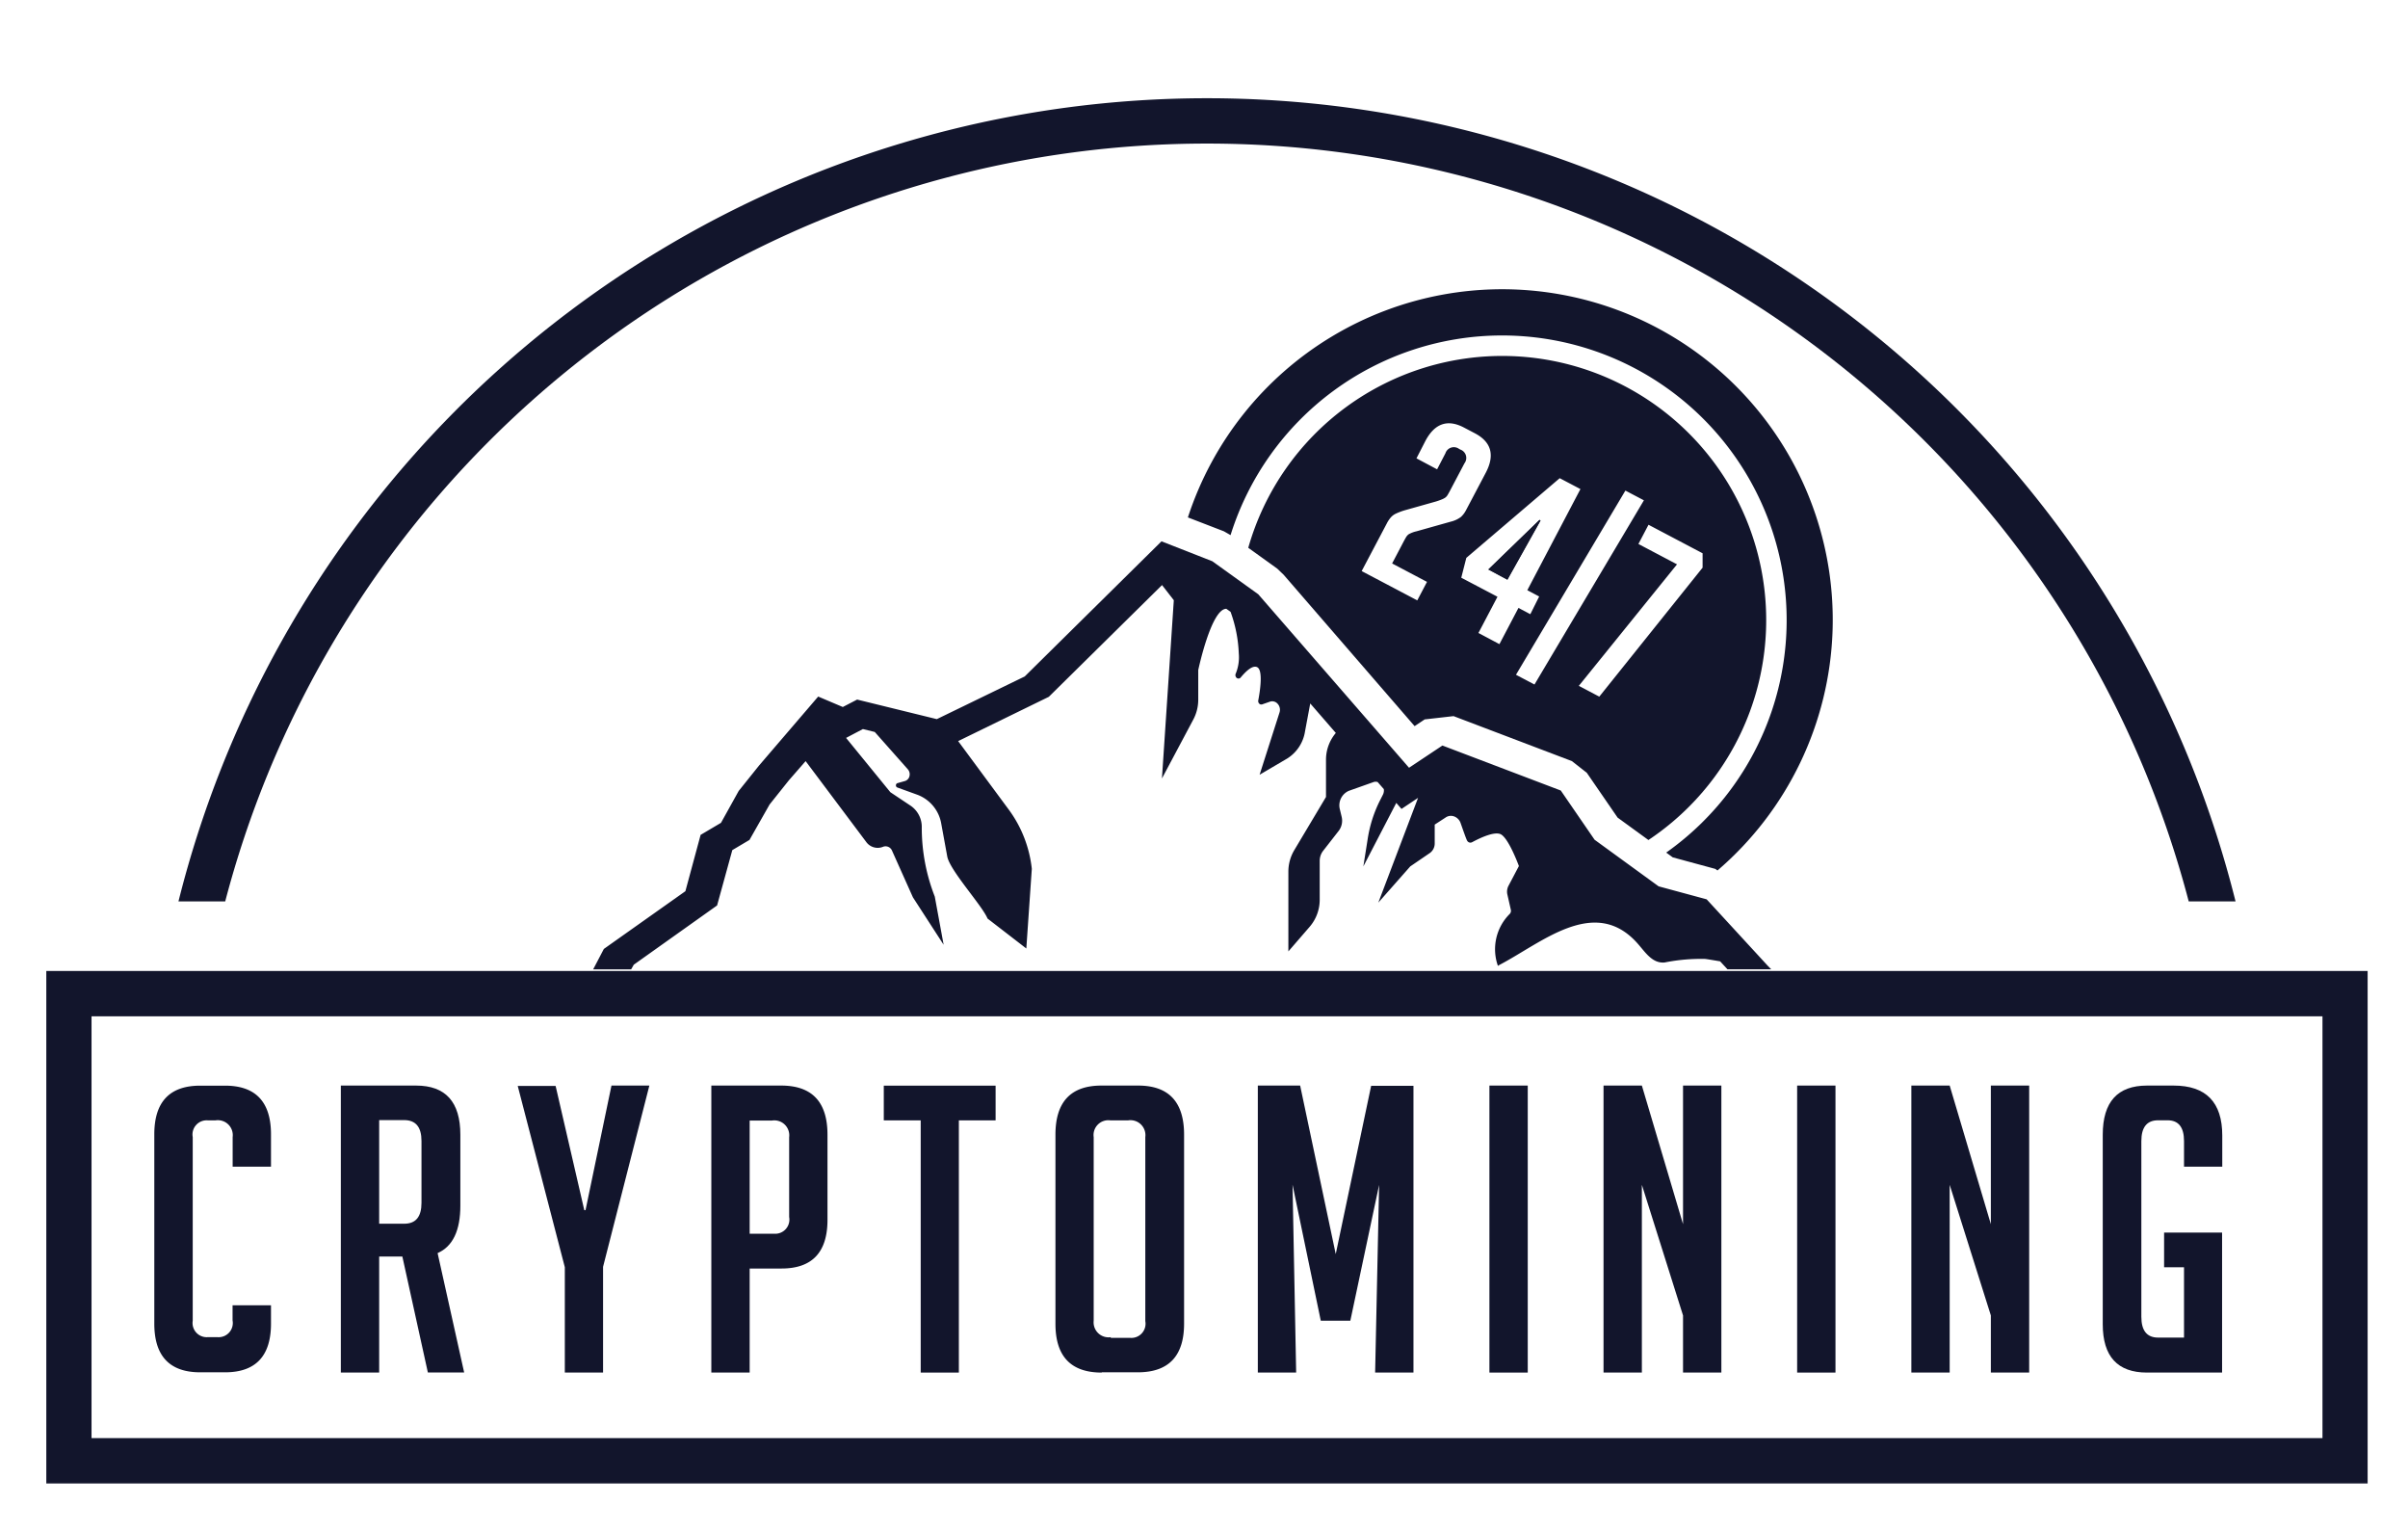 <svg id="Layer_1" data-name="Layer 1" xmlns="http://www.w3.org/2000/svg" viewBox="0 0 272 172.67"><defs><style>.cls-1{fill:#12152c;}</style></defs><title>CriptoMining217logo</title><path class="cls-1" d="M25.44,101.79a114.64,114.64,0,0,1,221.79,0h5.29a119.76,119.76,0,0,0-232.36,0h5.29Z"/><path class="cls-1" d="M170.6,40.21A29.83,29.83,0,0,0,141,61.86l3.27,2.35L145,64.91,159.79,82l1.14-.76,3.26-.37,13.37,5.08,1.68,1.32,3.48,5.06,3.48,2.53A29.83,29.83,0,0,0,170.6,40.21Zm-6.73,18.7L160,60a3.17,3.17,0,0,0-.89.34,1.13,1.13,0,0,0-.27.3c-0.07.11-.15,0.26-0.26,0.46l-1.33,2.53,3.94,2.08-1.1,2.09-6.28-3.31,2.84-5.38a3.41,3.41,0,0,1,.46-0.69,1.78,1.78,0,0,1,.55-0.41,7.08,7.08,0,0,1,1-.38l3.55-1a7,7,0,0,0,.67-0.24,1.86,1.86,0,0,0,.39-0.21,1,1,0,0,0,.22-0.24c0.06-.09.13-0.22,0.22-0.38l1.71-3.24a1,1,0,0,0-.46-1.55l-0.15-.08a1,1,0,0,0-1.54.5L162.33,53,160,51.76l1-1.95q1.58-3,4.38-1.52l1.22,0.64q2.8,1.48,1.22,4.47l-2.21,4.19a2.8,2.8,0,0,1-.58.78A3.08,3.08,0,0,1,163.87,58.91ZM167,71.48l2.15-4.09-4.09-2.15L165.63,63l10.55-9,2.34,1.23-6,11.42,1.34,0.71-1,2-1.34-.71-2.15,4.09Zm6.33,5.82-2.09-1.1,12.36-20.8,2.09,1.1Zm19-13.21L180.65,78.67l-2.31-1.22,11.09-13.72-4.36-2.3,1.14-2.17,6.11,3.22v1.61Z"/><polygon class="cls-1" points="173.9 58.71 168.12 64.31 170.28 65.46 174.02 58.78 173.9 58.71"/><path class="cls-1" d="M168.12,64.31l5.78-5.6L174,58.78l-3.74,6.68Z"/><path class="cls-1" d="M207,71.25a37.34,37.34,0,0,0-72.82-12.82L138.25,60,139,60.43a32.14,32.14,0,1,1,49.21,35.85l0.74,0.54,4.8,1.3L194,98.3A37.3,37.3,0,0,0,207,71.25Z"/><path class="cls-1" d="M30.61,147.4v2.07q0,5.5-5.19,5.5h-2.8q-5.19,0-5.19-5.5V128.1q0-5.5,5.19-5.5h2.8q5.19,0,5.19,5.5v3.65H26.28v-3.34a1.69,1.69,0,0,0-1.94-1.89H23.48a1.6,1.6,0,0,0-1.71,1.89v20.74A1.6,1.6,0,0,0,23.48,151h1.08a1.6,1.6,0,0,0,1.71-1.89V147.4h4.33Z"/><path class="cls-1" d="M38.5,122.59H47q5,0,5,5.55v8q0,4.24-2.57,5.37l3,13.48h-4.1L45.45,141.9H42.83V155H38.5V122.59Zm4.33,15.6h2.84q1.94,0,1.94-2.35v-7q0-2.34-1.94-2.35H42.83V138.2Z"/><path class="cls-1" d="M68.13,155H63.8v-11.9l-5.32-20.47h4.28L66,136.66h0.14l2.93-14.07h4.28l-5.23,20.47V155Z"/><path class="cls-1" d="M80.35,122.59h7.89q5.23,0,5.23,5.55v9.61q0,5.5-5.19,5.5H84.68V155H80.35V122.59Zm4.33,16.73h2.75a1.6,1.6,0,0,0,1.71-1.89v-9a1.69,1.69,0,0,0-1.94-1.89H84.68v12.81Z"/><path class="cls-1" d="M108.31,126.52V155H104V126.52H99.83v-3.92h12.63v3.92h-4.15Z"/><path class="cls-1" d="M124.45,155q-5.23,0-5.23-5.5V128.14q0-5.55,5.19-5.55h4.15q5.19,0,5.19,5.55v21.33q0,5.5-5.23,5.5h-4.06Zm1-3.92h2.21a1.6,1.6,0,0,0,1.71-1.89V128.41a1.69,1.69,0,0,0-1.94-1.89h-2a1.67,1.67,0,0,0-1.89,1.89v20.74A1.69,1.69,0,0,0,125.49,151Z"/><path class="cls-1" d="M150.88,141.62l4-19h4.78V155h-4.33l0.45-21.19-3.25,15.33h-3.34L146,133.78,146.41,155h-4.33V122.59h4.78Z"/><path class="cls-1" d="M168.24,155V122.59h4.33V155h-4.33Z"/><path class="cls-1" d="M190.11,138.24V122.59h4.33V155h-4.33v-6.45l-4.65-14.75V155h-4.33V122.59h4.33Z"/><path class="cls-1" d="M203,155V122.59h4.33V155H203Z"/><path class="cls-1" d="M224.88,138.24V122.59h4.33V155h-4.33v-6.45l-4.65-14.75V155H215.9V122.59h4.33Z"/><path class="cls-1" d="M244.45,143.11v-3.92H251V155h-8.48q-5,0-5-5.46V128.14q0-5.55,5-5.55h3q5.5,0,5.5,5.64v3.52H246.7v-2.89q0-2.34-1.85-2.35h-1.08q-1.89,0-1.89,2.35V148.7q0,2.35,1.89,2.35h2.93v-7.94h-2.25Z"/><path class="cls-1" d="M267.44,167.52H5.23V109.65H267.44v57.86ZM10.34,162.4h252V114.77h-252V162.4Z"/><path class="cls-1" d="M71.59,108.94L81,102.25,82.72,96l1.94-1.15,2.27-4,2.17-2.72L91,85.95l6.83,9.11a1.6,1.6,0,0,0,1.93.56,0.79,0.79,0,0,1,1,.44l2.36,5.27,3.47,5.36-1-5.44a21.33,21.33,0,0,1-1.47-7.8A2.89,2.89,0,0,0,102.88,91l-2.31-1.54-5-6.13,1.9-1,1.34,0.33,3.74,4.22a0.85,0.85,0,0,1,.18.77,0.75,0.75,0,0,1-.51.55l-0.85.24a0.25,0.25,0,0,0-.17.24,0.25,0.25,0,0,0,.16.25l2.32,0.84a4.25,4.25,0,0,1,2.64,3.24L107,96.73c0.31,1.59,3.93,5.51,4.55,7l4.38,3.38,0.62-9A13.75,13.75,0,0,0,114,91.5l-5.77-7.81,10.24-5,12.79-12.62,1.33,1.71-1.34,20.13,3.55-6.67a4.78,4.78,0,0,0,.55-2.24V75.67s1.46-6.92,3.17-6.92L139,69.09a15.37,15.37,0,0,1,.93,4.72,4.82,4.82,0,0,1-.35,2.27h0a0.41,0.41,0,0,0,.12.48,0.32,0.32,0,0,0,.45-0.06c0.67-.8,1.36-1.39,1.85-1.16,0.68,0.32.35,2.6,0.13,3.75a0.41,0.41,0,0,0,.11.37,0.32,0.32,0,0,0,.34.08l0.86-.3a0.81,0.81,0,0,1,.89.25,1,1,0,0,1,.19,1l-2.24,7,3.13-1.84a4.4,4.4,0,0,0,2-3.05L148,79.44l2.89,3.33a4.68,4.68,0,0,0-1.11,3.06V90l-3.58,6a4.76,4.76,0,0,0-.67,2.44v9l2.43-2.81a4.68,4.68,0,0,0,1.11-3.05V97.23a1.86,1.86,0,0,1,.38-1.14l1.77-2.27a1.89,1.89,0,0,0,.33-1.58l-0.2-.83a1.79,1.79,0,0,1,1-2.1l2.82-1a0.78,0.78,0,0,1,.44,0l0.7,0.8a1.05,1.05,0,0,1-.1.63l-0.3.59a14.54,14.54,0,0,0-1.42,4.41L154,97.84l3.72-7.17,0.59,0.68,1.87-1.25-4.49,11.83,3.61-4.09,2.21-1.51a1.32,1.32,0,0,0,.55-1.09V93.12l1.23-.8a1.05,1.05,0,0,1,1-.11,1.22,1.22,0,0,1,.7.75c0.32,0.91.68,1.94,0.75,2a0.41,0.41,0,0,0,.54.15c1.18-.63,2.49-1.17,3.17-0.93,0.92,0.33,2.12,3.62,2.12,3.62l-1.17,2.22a1.43,1.43,0,0,0-.13,1l0.39,1.72a0.51,0.51,0,0,1-.14.48,5.62,5.62,0,0,0-1.32,5.85l0.18-.11c4.73-2.46,10.69-7.82,15.52-2.5,0.91,1,1.69,2.36,3.13,2.23a20.89,20.89,0,0,1,4.6-.4c0.56,0.08,1.12.18,1.67,0.27l0.83,0.9h4.94l-0.41-.42-6.88-7.48-5.43-1.47-7.23-5.26-3.82-5.56-13.37-5.08-3.77,2.51L142.26,67.26l-0.13-.15-5.19-3.73-5.74-2.25L115.75,76.39l-9.93,4.82-9-2.21-1.62.84-2.78-1.18-6.68,7.79-2.3,2.87-2,3.6-2.3,1.36-1.72,6.36-9.21,6.52L67,109.47h4.29Z"/></svg>